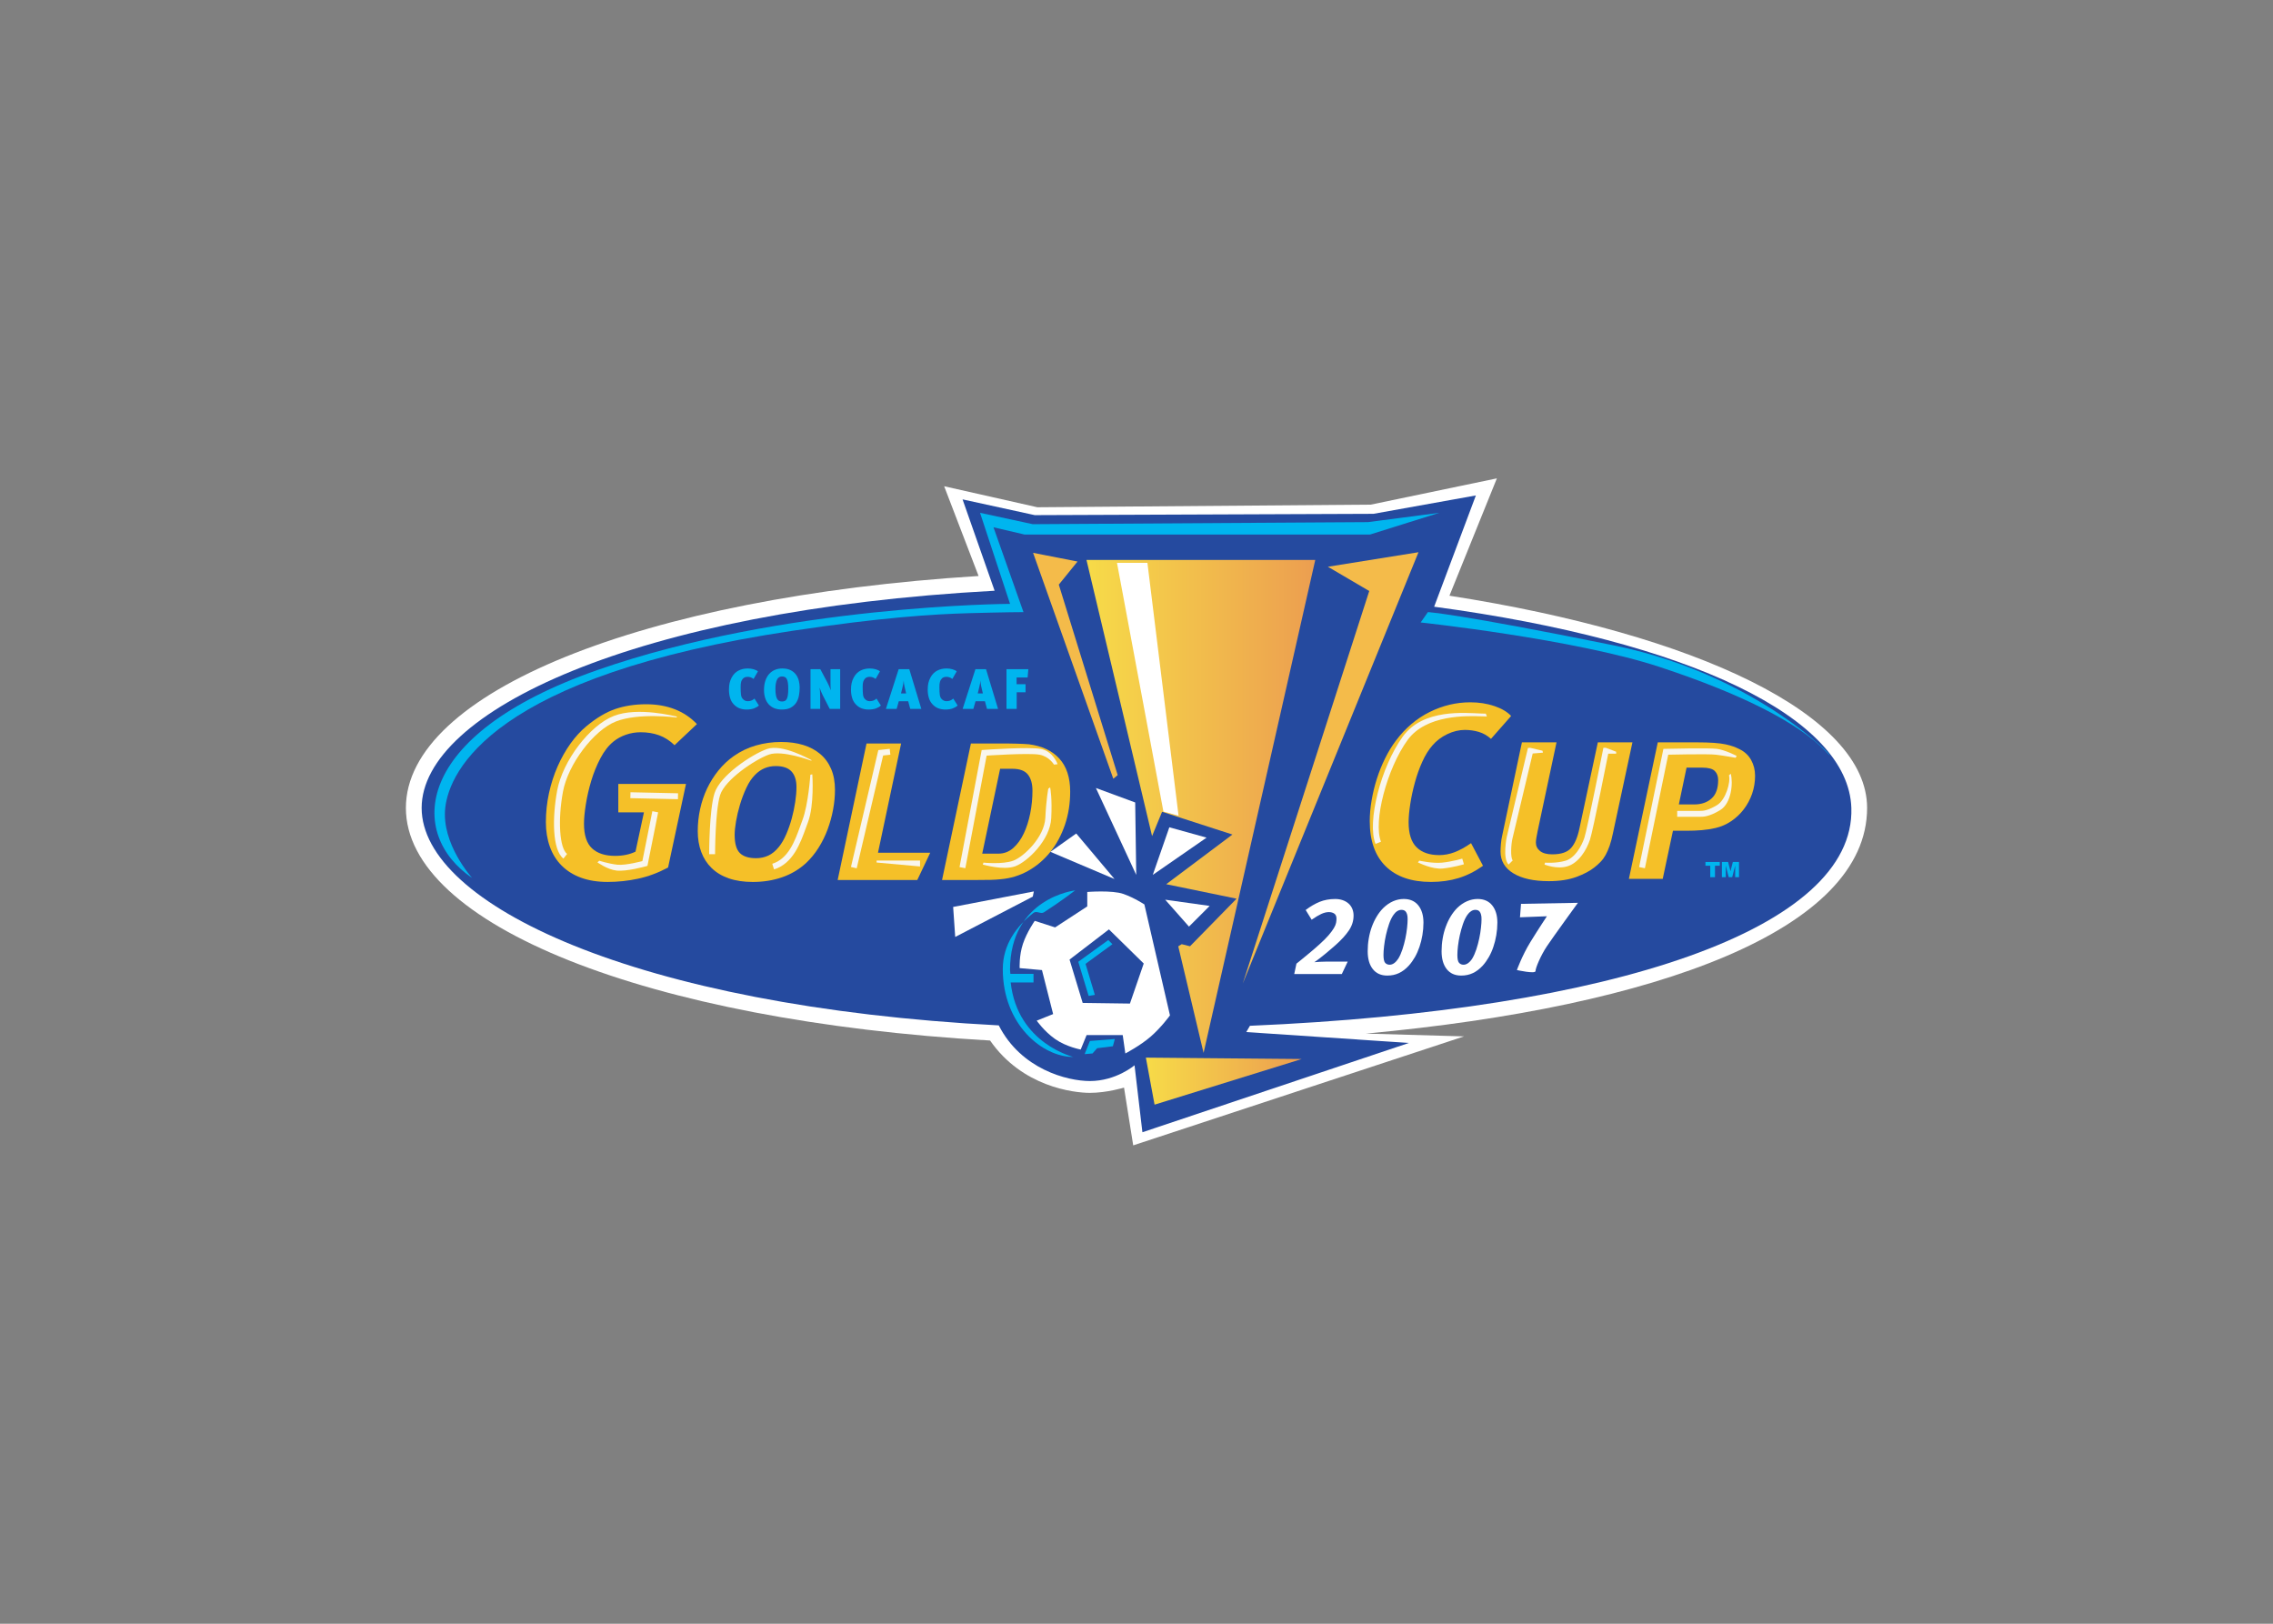 <svg clip-rule="evenodd" fill-rule="evenodd" stroke-linejoin="round" stroke-miterlimit="2" viewBox="0 0 560 400" xmlns="http://www.w3.org/2000/svg" xmlns:xlink="http://www.w3.org/1999/xlink"><rect x="0" y="0" width="560" height="400" fill="#808080" stroke="none"/><linearGradient id="a"><stop offset="0" stop-color="#f7db48"/><stop offset="1" stop-color="#ec9e50"/></linearGradient><linearGradient id="b" gradientUnits="userSpaceOnUse" x1="282.305" x2="320.708" xlink:href="#a" y1="266.335" y2="266.335"/><linearGradient id="c" gradientUnits="userSpaceOnUse" x1="267.675" x2="324.043" xlink:href="#a" y1="198.654" y2="198.654"/><g fill-rule="nonzero"><path d="m460 199.03c0-22.953-41.952-42.799-102.898-52.281l11.685-28.905-31.051 6.469-82.156.648-22.966-5.176 8.481 22.108c-83.212 5.219-141.095 28.81-141.095 57.137 0 28.646 59.205 52.441 143.93 57.297 7.926 11.423 20.605 12.892 24.587 12.892 4.203 0 8.411-1.294 8.411-1.294l2.263 14.231 81.509-26.846-24.177-.691c71.88-6.624 123.477-25.631 123.477-55.589z" fill="#fff"/><path d="m456.119 199.03c-.713-22.117-39.513-41.073-102.788-49.568l10.28-27.412-25.229 4.527-83.45.325-17.788-3.882 7.898 22.503c-88.884 4.801-141.161 29.898-141.161 53.507 0 23.699 52.673 48.905 142.186 53.569 5.498 10.796 16.863 13.709 22.45 13.709 6.468 0 10.998-3.881 10.998-3.881l1.941 16.495 65.659-21.995-40.067-2.686.896-1.541c90.027-3.82 149.129-24.047 148.175-53.67z" fill="#254a9f"/><path d="m166.19 183.572c-1.184-1.143-2.465-1.962-3.835-2.451-1.365-.491-2.871-.736-4.505-.736-1.263 0-2.484.204-3.644.61-1.169.409-2.178.964-3.036 1.659-1.226.984-2.297 2.346-3.215 4.083-.918 1.741-1.677 3.592-2.273 5.56-.59 1.962-1.04 3.911-1.345 5.836-.31 1.923-.458 3.517-.458 4.79 0 2.821.662 4.846 1.991 6.078 1.328 1.228 3.22 1.838 5.669 1.838 1.921 0 3.596-.346 5.029-1.038l2.08-9.685h-6.311v-6.996h16.672l-4.411 20.587c-2.451 1.308-4.914 2.226-7.386 2.754-2.471.532-4.976.8-7.509.8-2.492 0-4.683-.354-6.559-1.043-1.887-.696-3.474-1.686-4.755-2.971-1.293-1.29-2.263-2.843-2.915-4.659-.654-1.821-.984-3.833-.984-6.04 0-2.449.258-4.842.769-7.175.512-2.327 1.215-4.514 2.115-6.555.902-2.048 1.956-3.917 3.161-5.613 1.206-1.696 2.506-3.115 3.895-4.264 2.494-2.08 4.885-3.508 7.173-4.285 2.29-.778 4.821-1.166 7.598-1.166 2.575 0 4.918.406 7.02 1.217 2.107.817 3.93 2.036 5.484 3.666z" fill="#f5c028"/><path d="m195.001 190.04c-.819-.881-2.113-1.323-3.873-1.323-1.997 0-3.699.716-5.093 2.154-.821.817-1.539 1.884-2.148 3.196-.615 1.316-1.137 2.686-1.568 4.122-.429 1.436-.757 2.82-.984 4.155-.225 1.332-.338 2.428-.338 3.29 0 2.171.433 3.683 1.295 4.518.853.84 2.187 1.261 3.992 1.261 1.059 0 2.063-.211 3.008-.644.937-.433 1.818-1.159 2.639-2.185.652-.821 1.248-1.844 1.78-3.076.531-1.231.982-2.521 1.35-3.876.369-1.349.656-2.705.858-4.06.202-1.349.307-2.581.307-3.693.002-1.673-.412-2.956-1.225-3.839m10.247 9.397c-.305 1.658-.759 3.282-1.347 4.881-.594 1.593-1.339 3.109-2.239 4.537-.905 1.433-1.943 2.698-3.131 3.806-1.717 1.553-3.679 2.709-5.886 3.464-2.214.761-4.605 1.138-7.184 1.138-2.25 0-4.223-.299-5.923-.889-1.695-.594-3.105-1.446-4.231-2.548-1.128-1.103-1.974-2.421-2.544-3.959-.575-1.526-.858-3.24-.858-5.124 0-1.838.19-3.648.58-5.422.39-1.786.963-3.47 1.718-5.069.759-1.592 1.688-3.074 2.79-4.445 1.112-1.368 2.356-2.548 3.748-3.526 1.675-1.191 3.507-2.063 5.486-2.639 1.991-.577 4.066-.86 6.236-.86 1.997 0 3.811.249 5.426.736 1.617.495 3.006 1.228 4.172 2.214 1.167.978 2.063 2.203 2.7 3.68.635 1.474.949 3.19.949 5.152-.002 1.588-.151 3.218-.462 4.873z" fill="#f5c028"/><path d="m225.992 216.781h-19.614l7.108-33.624h8.522l-5.698 26.917h12.869z" fill="#f5c028"/><path d="m253.236 190.797c-.759-.941-2.013-1.409-3.771-1.409h-3.064l-4.41 20.904h3.981c1.391 0 2.604-.464 3.654-1.382 1.031-.922 1.908-2.114 2.601-3.587.696-1.469 1.226-3.124 1.593-4.966.365-1.836.547-3.695.547-5.579-.002-1.712-.376-3.04-1.131-3.981m9.14 12.366c-.865 2.537-2.057 4.763-3.586 6.684-1.535 1.921-3.357 3.476-5.457 4.664-2.11 1.183-4.386 1.882-6.841 2.084-.734.083-1.551.13-2.445.155-.899.022-2.005.031-3.315.031h-8.64l7.109-33.624h9.133c.696 0 1.36.015 1.991.038.636.022 1.23.039 1.777.061.554.023 1.013.048 1.386.091 3.224.411 5.725 1.582 7.499 3.53 1.78 1.941 2.672 4.65 2.672 8.128.002 2.899-.427 5.622-1.283 8.158z" fill="#f5c028"/><path d="m367.333 182.017c-.898-.819-1.901-1.391-3.008-1.721-1.102-.322-2.243-.485-3.431-.485-1.43 0-2.872.347-4.324 1.04-1.451.693-2.666 1.617-3.646 2.76-.936 1.061-1.778 2.408-2.515 4.048-.734 1.634-1.347 3.35-1.834 5.149-.491 1.799-.872 3.565-1.134 5.302-.268 1.739-.399 3.221-.399 4.448 0 2.818.652 4.873 1.96 6.162 1.31 1.286 3.169 1.931 5.579 1.931 1.267 0 2.525-.237 3.773-.709 1.244-.467 2.6-1.215 4.073-2.234l2.944 5.574c-1.964 1.39-3.972 2.397-6.035 3.03-2.063.632-4.326.949-6.775.949-4.827 0-8.545-1.287-11.173-3.864-2.61-2.576-3.922-6.269-3.922-11.095 0-1.634.146-3.346.46-5.143.307-1.803.736-3.567 1.287-5.302.555-1.735 1.226-3.412 2.028-5.025.792-1.616 1.684-3.074 2.67-4.382 2.331-3.107 5.102-5.457 8.31-7.05 3.208-1.594 6.546-2.389 10.022-2.389 2.127 0 4.095.304 5.917.92 1.815.611 3.195 1.43 4.134 2.449z" fill="#f5c028"/><path d="m397.399 205.178c-.249 1.23-.526 2.278-.829 3.163-.306.879-.636 1.626-.988 2.267-.345.627-.745 1.182-1.195 1.648-.445.475-.959.935-1.522 1.383-1.11.899-2.606 1.694-4.483 2.387-1.882.691-4.149 1.042-6.798 1.042-3.722 0-6.639-.646-8.739-1.931-2.108-1.282-3.161-3.074-3.161-5.36 0-.493.037-1.114.095-1.869.062-.757.174-1.484.341-2.175l4.835-22.862h8.525l-4.658 21.888c-.122.576-.229 1.104-.302 1.593-.082.491-.126.898-.126 1.224 0 .819.335 1.503 1.011 2.058.675.555 1.684.828 3.039.828 2.164 0 3.707-.522 4.626-1.564.916-1.046 1.601-2.643 2.054-4.811l4.535-21.216h8.524z" fill="#f5c028"/><path d="m422.473 189.932c-.55-.552-1.603-.831-3.158-.831h-3.796l-1.902 9.071h3.736c1.801 0 3.245-.487 4.324-1.471 1.087-.976 1.628-2.49 1.628-4.538-.002-.935-.279-1.682-.832-2.231m9.193 5.61c-.495 1.413-1.182 2.69-2.059 3.835-.881 1.151-1.91 2.117-3.094 2.917-1.189.798-2.468 1.358-3.86 1.684-1.067.245-2.191.42-3.379.524-1.18.101-2.429.15-3.735.15h-3.371l-2.519 11.844h-8.334l7.115-33.623h9.501c1.755 0 3.206.043 4.355.128 1.141.082 2.092.202 2.845.365.759.163 1.392.342 1.9.526.513.183 1.011.398 1.499.646 1.269.61 2.229 1.497 2.885 2.663.654 1.17.984 2.465.984 3.899.002 1.551-.246 3.033-.733 4.442z" fill="#f5c028"/><path d="m185.752 174.517c-.501.178-1.11.273-1.834.273-.608 0-1.178-.099-1.718-.299-.539-.199-1.03-.545-1.482-1.044-.396-.432-.683-.953-.856-1.56-.175-.605-.266-1.261-.266-1.966 0-.615.048-1.162.151-1.638.105-.481.278-.943.52-1.393.422-.767.975-1.328 1.654-1.681.679-.359 1.448-.534 2.307-.534.251 0 .501.018.755.049.245.033.478.079.695.147.221.064.419.142.607.227.179.082.327.183.443.295l-1.067 1.86c-.451-.352-.934-.519-1.462-.519-.213 0-.421.028-.611.092-.192.06-.353.155-.479.285-.123.122-.226.246-.303.378-.082.128-.146.282-.202.449-.05.17-.083.355-.105.568-.019.212-.027.462-.027.751 0 .806.027 1.425.083 1.861.057.431.189.767.394 1 .16.19.342.336.546.45.204.115.44.167.702.167.319 0 .61-.043.878-.14.269-.091.537-.264.807-.502l1.083 1.706c-.311.293-.714.529-1.213.718" fill="#00b5ef"/><path d="m194.108 168.171c-.052-.391-.151-.701-.283-.924-.122-.227-.283-.384-.479-.472-.196-.089-.431-.134-.701-.134-.565 0-.978.278-1.228.827-.251.553-.375 1.294-.375 2.23 0 .627.039 1.139.115 1.543.071.403.176.72.318.955.138.231.31.392.508.481.204.091.437.136.691.136.266 0 .491-.051.691-.14.19-.093.353-.262.47-.491.124-.233.219-.555.273-.963.065-.403.096-.925.096-1.55 0-.606-.031-1.106-.096-1.498m2.719 3.227c-.126.656-.357 1.232-.689 1.739-.333.495-.776.9-1.348 1.201-.565.303-1.281.452-2.149.452-.712 0-1.343-.11-1.89-.332-.551-.227-1.011-.549-1.382-.972-.374-.421-.66-.926-.85-1.521-.198-.592-.291-1.252-.291-1.986 0-.869.119-1.634.338-2.296.225-.657.537-1.212.943-1.663.402-.45.875-.784 1.423-1.009.547-.227 1.143-.338 1.789-.338.832 0 1.523.142 2.076.429.552.284.992.654 1.32 1.108.332.451.559.957.695 1.514.136.559.204 1.103.204 1.636 0 .707-.064 1.382-.189 2.038z" fill="#00b5ef"/><path d="m204.416 174.627-1.734-3.396c-.128-.25-.26-.539-.395-.869-.138-.33-.259-.651-.359-.971.031.187.06.493.095.93.027.427.048.947.048 1.554v2.752h-2.387v-9.785h2.414l1.78 3.352c.138.266.281.559.423.887.138.326.27.656.394.982-.023-.14-.035-.303-.043-.491-.013-.185-.021-.379-.031-.569-.006-.202-.013-.398-.013-.594v-3.563h2.385v9.785h-2.577" fill="#00b5ef"/><path d="m215.817 174.517c-.501.178-1.112.273-1.838.273-.607 0-1.178-.099-1.715-.299-.54-.199-1.033-.545-1.481-1.044-.394-.432-.679-.953-.854-1.56-.18-.605-.272-1.261-.272-1.966 0-.615.053-1.162.159-1.638.103-.481.278-.943.521-1.393.421-.767.966-1.328 1.647-1.681.681-.359 1.446-.534 2.31-.534.25 0 .502.018.751.049.246.033.481.079.7.147.22.064.425.142.604.227.184.082.33.183.444.295l-1.069 1.86c-.45-.352-.932-.519-1.457-.519-.214 0-.42.028-.608.092-.194.06-.357.155-.485.285-.124.122-.223.246-.303.378-.079.128-.143.282-.196.449-.05.17-.089.355-.109.568-.015.212-.027.462-.027.751 0 .806.027 1.425.084 1.861.052.431.19.767.394 1 .159.19.339.336.545.45.204.115.444.167.703.167.316 0 .607-.043.877-.14.266-.091.533-.264.807-.502l1.077 1.706c-.303.293-.712.529-1.209.718" fill="#00b5ef"/><path d="m222.825 169.03c-.047-.209-.085-.45-.118-.704-.035-.258-.059-.483-.061-.672-.023.189-.05.412-.089.676-.037.262-.097.555-.182.885l-.392 1.603h1.261zm1.432 5.597-.504-1.876h-2.318l-.529 1.876h-2.64l3.14-9.785h2.614l2.964 9.785z" fill="#00b5ef"/><path d="m234.718 174.517c-.495.178-1.107.273-1.825.273-.609 0-1.185-.099-1.721-.299-.538-.199-1.032-.545-1.483-1.044-.39-.432-.679-.953-.854-1.56-.18-.605-.271-1.261-.271-1.966 0-.615.052-1.162.155-1.638.107-.481.277-.943.524-1.393.413-.767.97-1.328 1.65-1.681.675-.359 1.447-.534 2.301-.534.258 0 .511.018.759.049.246.033.481.079.701.147.219.064.425.142.607.227.182.082.326.183.441.295l-1.07 1.86c-.446-.352-.931-.519-1.457-.519-.214 0-.419.028-.608.092-.198.06-.361.155-.485.285-.124.122-.223.246-.301.378-.081.128-.149.282-.196.449-.052.17-.091.355-.11.568-.02.212-.029.462-.029.751 0 .806.029 1.425.085 1.861.052.431.19.767.39 1 .163.19.346.336.549.45.208.115.441.167.703.167.316 0 .607-.043.877-.14.27-.091.534-.264.807-.502l1.081 1.706c-.312.293-.718.529-1.22.718" fill="#00b5ef"/><path d="m241.731 169.03c-.044-.209-.085-.45-.118-.704-.035-.258-.056-.483-.064-.672-.023.189-.045.412-.085.676-.037.262-.098.555-.183.885l-.392 1.603h1.262zm1.434 5.597-.504-1.876h-2.317l-.536 1.876h-2.639l3.149-9.785h2.609l2.963 9.785z" fill="#00b5ef"/><path d="m253.172 166.899h-2.711v1.65h2.206v1.995h-2.187v4.083h-2.511v-9.785h5.387z" fill="#00b5ef"/><path d="m332.321 229.219c-.776 1.149-1.888 2.37-3.349 3.658-.309.278-.685.604-1.138.982-.44.383-.904.767-1.372 1.157-.475.375-.945.755-1.407 1.118-.467.361-.879.664-1.246.898.311-.038.738-.067 1.275-.095.532-.027 1.027-.044 1.485-.044h5.463l-1.45 3.062h-11.721l.547-2.565c.328-.259.733-.577 1.203-.971.478-.39.972-.799 1.493-1.232.52-.429 1.024-.85 1.529-1.277.499-.437.939-.819 1.323-1.165 1.017-.91 1.819-1.702 2.391-2.377.573-.675 1.008-1.261 1.299-1.762s.467-.935.529-1.296c.064-.365.097-.693.097-.99 0-.596-.182-1.015-.543-1.262-.367-.25-.817-.37-1.335-.37-.588 0-1.213.155-1.879.462-.667.31-1.449.784-2.362 1.416l-1.475-2.395c1.163-.879 2.312-1.546 3.455-2.016 1.139-.454 2.403-.693 3.811-.693.693 0 1.318.099 1.887.299.563.202 1.04.481 1.434.838.39.35.689.781.899 1.281.209.505.316 1.054.316 1.654.004 1.308-.384 2.54-1.159 3.685" fill="#fff"/><path d="m346.679 225.303c-.086-.299-.196-.538-.33-.712-.136-.175-.297-.291-.48-.357-.178-.065-.382-.096-.597-.096-.367 0-.717.111-1.056.33-.336.216-.639.526-.912.926-.418.604-.779 1.345-1.079 2.224-.303.887-.559 1.797-.769 2.733-.207.939-.365 1.845-.458 2.717-.11.879-.149 1.603-.149 2.187 0 .982.141 1.63.415 1.94.289.311.658.462 1.112.462.379 0 .757-.132 1.116-.397.365-.266.699-.633 1.009-1.107.39-.632.724-1.395 1.019-2.278.289-.879.526-1.782.722-2.688.19-.914.328-1.793.421-2.637.089-.846.134-1.539.134-2.092.002-.472-.035-.86-.118-1.155m3.757 5.075c-.173 1.011-.41 1.975-.722 2.88-.311.914-.685 1.758-1.132 2.544-.452.78-.943 1.471-1.49 2.073-.745.819-1.555 1.436-2.418 1.841-.864.41-1.828.614-2.878.614-1.551 0-2.742-.53-3.577-1.596-.844-1.065-1.259-2.536-1.259-4.407 0-1.061.085-2.1.262-3.115.172-1.022.425-1.993.758-2.907.338-.926.742-1.77 1.223-2.558.47-.784 1.007-1.471 1.609-2.072.747-.728 1.549-1.281 2.401-1.654.855-.374 1.733-.561 2.627-.561 1.547 0 2.744.526 3.594 1.58.843 1.058 1.264 2.471 1.264 4.238-.002 1.058-.088 2.089-.262 3.1z" fill="#fff"/><path d="m364.882 225.303c-.073-.299-.19-.538-.324-.712-.139-.175-.299-.291-.479-.357-.186-.065-.384-.096-.604-.096-.364 0-.72.111-1.046.33-.335.216-.648.526-.922.926-.413.604-.776 1.345-1.075 2.224-.302.887-.557 1.797-.768 2.733-.204.939-.365 1.845-.464 2.717-.103.879-.147 1.603-.147 2.187 0 .982.139 1.63.419 1.94.283.311.654.462 1.106.462.378 0 .761-.132 1.12-.397.366-.266.708-.633 1.013-1.107.382-.632.716-1.395 1.011-2.278.291-.879.53-1.782.72-2.688.194-.914.338-1.793.423-2.637.097-.846.14-1.539.14-2.092.004-.472-.035-.86-.123-1.155m3.76 5.075c-.169 1.011-.412 1.975-.72 2.88-.303.914-.686 1.758-1.132 2.544-.452.78-.945 1.471-1.488 2.073-.75.819-1.559 1.436-2.42 1.841-.862.41-1.827.614-2.879.614-1.55 0-2.742-.53-3.58-1.596-.839-1.065-1.258-2.536-1.258-4.407 0-1.061.088-2.1.264-3.115.169-1.022.425-1.993.765-2.907.334-.926.737-1.77 1.217-2.558.467-.784 1.009-1.471 1.603-2.072.749-.728 1.55-1.281 2.412-1.654.85-.374 1.721-.561 2.616-.561 1.547 0 2.75.526 3.596 1.58.846 1.058 1.269 2.471 1.269 4.238-.002 1.058-.091 2.089-.265 3.1z" fill="#fff"/><path d="m420.173 212.343h3.526v.926h-1.176v2.823h-1.166v-2.823h-1.184z" fill="#00b5ef"/><path d="m424.225 212.343h1.529l.585 2.282.584-2.282h1.519v3.749h-.947v-2.858l-.73 2.858h-.859l-.726-2.858v2.858h-.955z" fill="#00b5ef"/><path d="m374.479 225.97.256-3.312 14.016-.255s-6.115 8.411-7.644 10.705c-1.53 2.294-2.803 5.351-2.803 6.114 0 .766-4.586-.255-4.586-.255s1.275-3.567 3.313-6.879c2.038-3.313 4.078-6.372 4.078-6.372z" fill="#fff"/><path d="m234.828 223.422.509 7.392 19.112-9.938.256-1.275z" fill="#fff"/><path d="m258.79 209.847 6.364-4.518 9.428 11.214z" fill="#fff"/><path d="m269.996 194.116 9.938 21.408-.256-17.839z" fill="#fff"/><path d="m288.089 203.8-4.08 11.724 13.254-9.176z" fill="#fff"/><path d="m287.07 221.637 5.859 6.625 5.098-5.094z" fill="#fff"/><path d="m327.153 139.615 22.32-3.577-43.291 106.242 31.16-96.686z" fill="#f4bb4a"/><path d="m265.47 138.332-10.946-2.144 19.761 55.646 1.081-.887-14.507-46.927z" fill="#f4bb4a"/><path d="m282.306 260.542 38.402.342-36.258 11.242z" fill="url(#b)"/><path d="m267.675 137.934 16.164 68.034 2.464-5.991 17.331 5.608-16.312 12.233 17.331 3.567-11.468 11.723-2.04-.512-.855.526 6.237 26.254 27.515-121.442z" fill="url(#c)"/><path d="m275.193 138.653 11.438 61.267 3.73 1.017-7.671-62.284z" fill="#fff"/><path d="m116.327 216.288s-7.644-8.409-6.625-17.328c1.018-8.922 11.498-32.503 85.625-43.579 22.171-3.312 34.403-4.077 43.577-4.331 9.212-.256 13.251-.255 13.251-.255l-7.388-20.899 7.644 1.784h85.115l17.075-5.351-17.585 2.294-82.567.508-12.995-2.802 7.39 22.427s-55.811.254-101.681 16.309c-45.87 16.054-46.637 40.52-30.836 51.223z" fill="#00b5ef"/><path d="m351.792 150.794-1.783 2.548s37.968 4.077 58.867 10.957c20.9 6.88 34.407 14.018 40.776 20.643 6.37 6.626-13.251-18.093-52.242-25.994-38.99-7.9-45.618-8.154-45.618-8.154z" fill="#00b5ef"/><path d="m166.783 176.533c-.394-.052-9.61-2.494-15.554-.167-5.954 2.329-12.609 11.091-13.958 18.384-1.213 6.552-1.248 14.593 1.543 16.762l.893-1.149c-1.854-1.442-2.306-8.327-1.006-15.347 1.25-6.751 7.596-15.159 13.057-17.293 5.592-2.187 14.837-.988 14.928-.976z" fill="#f9f6ed"/></g><path d="m155.299 196.623 11.724.255.031-1.456-11.723-.254z" fill="#f9f6ed"/><path d="m160.719 199.835-2.548 12.741.518-.559c-.043.013-4.479 1.236-6.604.999-2.186-.244-4.416-.98-4.437-.988l-.46.412c.097.033 2.393 1.762 4.735 2.022 2.405.268 6.964-.988 7.158-1.042l.431-.118.087-.441 2.548-12.743z" fill="#f9f6ed" fill-rule="nonzero"/><path d="m199.911 187.236c-.312-.118-7.173-4.072-10.949-2.723-3.781 1.349-11.563 6.519-12.937 10.917-1.292 4.135-1.306 14.555-1.306 14.997h1.455c0-.106.014-10.639 1.241-14.563 1.174-3.759 8.511-8.721 12.036-9.981 3.274-1.168 10.384 1.497 10.456 1.524z" fill="#f9f6ed" fill-rule="nonzero"/><path d="m199.647 190.853c.006.072-.489 7.282-1.946 11.161l-.482 1.324c-1.387 3.841-2.957 8.192-6.955 9.453l.44 1.388c4.683-1.479 6.457-6.397 7.886-10.348l.477-1.304c1.566-4.177 1.085-11.466 1.063-11.772z" fill="#f9f6ed" fill-rule="nonzero"/><path d="m219.2 184.474-2.294.255-.511.054-.118.503-6.625 28.287 1.416.332 6.628-28.288-.631.557 2.294-.254z" fill="#f9f6ed" fill-rule="nonzero"/><path d="m215.967 212.477 10.704.97v-1.455h-10.704z" fill="#f9f6ed" fill-rule="nonzero"/><path d="m260.564 188.255c-.058-.107-1.095-3.208-4.202-3.775-2.86-.52-13.491.214-13.944.247l-.559.038-.104.552-5.353 28.287 1.429.272 5.352-28.288-.664.592c.109-.007 10.897-.753 13.579-.266 2.413.441 3.562 2.424 3.573 2.446z" fill="#f9f6ed" fill-rule="nonzero"/><path d="m242.139 212.983c.204.022 5.044 1.485 7.968.421 2.977-1.084 8.613-6.41 8.889-11.861.239-4.778-.183-7.146-.27-7.571l-.452.303v-.002c.006.023-.487 2.292-.734 7.198-.238 4.776-5.342 9.624-7.929 10.565-2.613.947-7.274.474-7.321.47z" fill="#f9f6ed" fill-rule="nonzero"/><path d="m366.066 175.805c-.273 0-.656-.013-1.098-.029-3.99-.138-14.332-1.271-19.366 5.681-5.413 7.473-8.864 21.062-6.715 26.436l1.35-.542c-1.966-4.913 1.458-18.019 6.543-25.04 4.58-6.323 14.613-5.976 18.392-5.844.456.016.852.029 1.15.029z" fill="#f9f6ed" fill-rule="nonzero"/><path d="m360.254 211.514c-.025.008-2.519.747-4.963.994-2.394.239-5.593-.489-5.624-.497l-.326.446c.138.035 3.459 1.761 6.096 1.497 2.587-.26 5.129-1.015 5.234-1.046z" fill="#f9f6ed" fill-rule="nonzero"/><path d="m380.022 184.932-3.057-.714-.526.041-.122.514-5.096 21.398c-.012.051-1.087 5.273.446 6.808l1.031-1.03c-.61-.608-.418-4.01-.064-5.424l5.1-21.414-.649.555 3.057-.254z" fill="#f9f6ed" fill-rule="nonzero"/><path d="m398.177 185.185-2.548-.971h-.6l-.116.588c-.039.194-3.825 19.349-4.565 21.571-.728 2.187-2.375 4.976-4.615 5.648-2.379.714-5.051.485-5.077.483l-.132.479c.123.012 2.974 1.229 5.627.433 2.773-.831 4.7-3.945 5.577-6.583.769-2.309 4.456-20.959 4.613-21.751l-.714.588h2.548v-.485z" fill="#f9f6ed" fill-rule="nonzero"/><path d="m427.868 186.215c-.029-.006-2.849-1.486-4.883-1.739-2.067-.26-12.166-.017-12.593-.007l-.58.015-.117.567-5.863 28.542 1.425.293 5.863-28.542-.695.58c.105-.002 10.417-.25 12.378-.004 1.993.249 4.776.751 4.803.759z" fill="#f9f6ed" fill-rule="nonzero"/><path d="m425.97 191.003c.458 1.603-.78 6.035-2.94 7.33-2.374 1.424-3.523 1.424-4.212 1.424h-5.606v1.456h5.606c.839 0 2.24 0 4.963-1.632 2.864-1.72 3.231-6.833 2.618-8.98z" fill="#f9f6ed" fill-rule="nonzero"/><path d="m273.05 231.577-7.39 5.351 2.548 8.411 1.53-.255-2.294-7.644 6.625-4.844z" fill="#00b5ef" fill-rule="nonzero"/><path d="m248.84 238.967c0-17.837 16.054-19.622 16.054-19.622s-3.622 2.781-7.697 5.399c-.813.524-1.788-.491-2.599.149-3.955 3.119-7.541 7.649-7.541 13.82 0 13.762 9.825 21.66 17.328 21.66.241 0-13.711-3.153-15.382-18.355h5.624v-2.111h-5.698z" fill="#00b5ef" fill-rule="nonzero"/><path d="m267.224 259.677 1.295-3.236 6.144-.485-.485 1.78-3.882.485-1.131 1.294z" fill="#00b5ef" fill-rule="nonzero"/><path d="m281.941 222.803s-2.426-1.616-5.174-2.587c-2.748-.97-8.896-.485-8.896-.485v3.557l-7.924 5.176-5.013-1.618s-1.941 2.75-2.911 5.661-.809 5.983-.809 5.983l5.498.485 2.75 10.837-4.043 1.617s1.778 2.587 4.528 4.527c2.75 1.941 6.307 2.589 6.307 2.589l1.456-3.559h8.894l.648 4.529s3.718-1.94 6.307-4.205 4.689-5.176 4.689-5.176zm-3.558 24.42-11.644-.161-3.235-10.674 9.704-7.439 8.572 8.409z" fill="#fff" fill-rule="nonzero"/></svg>